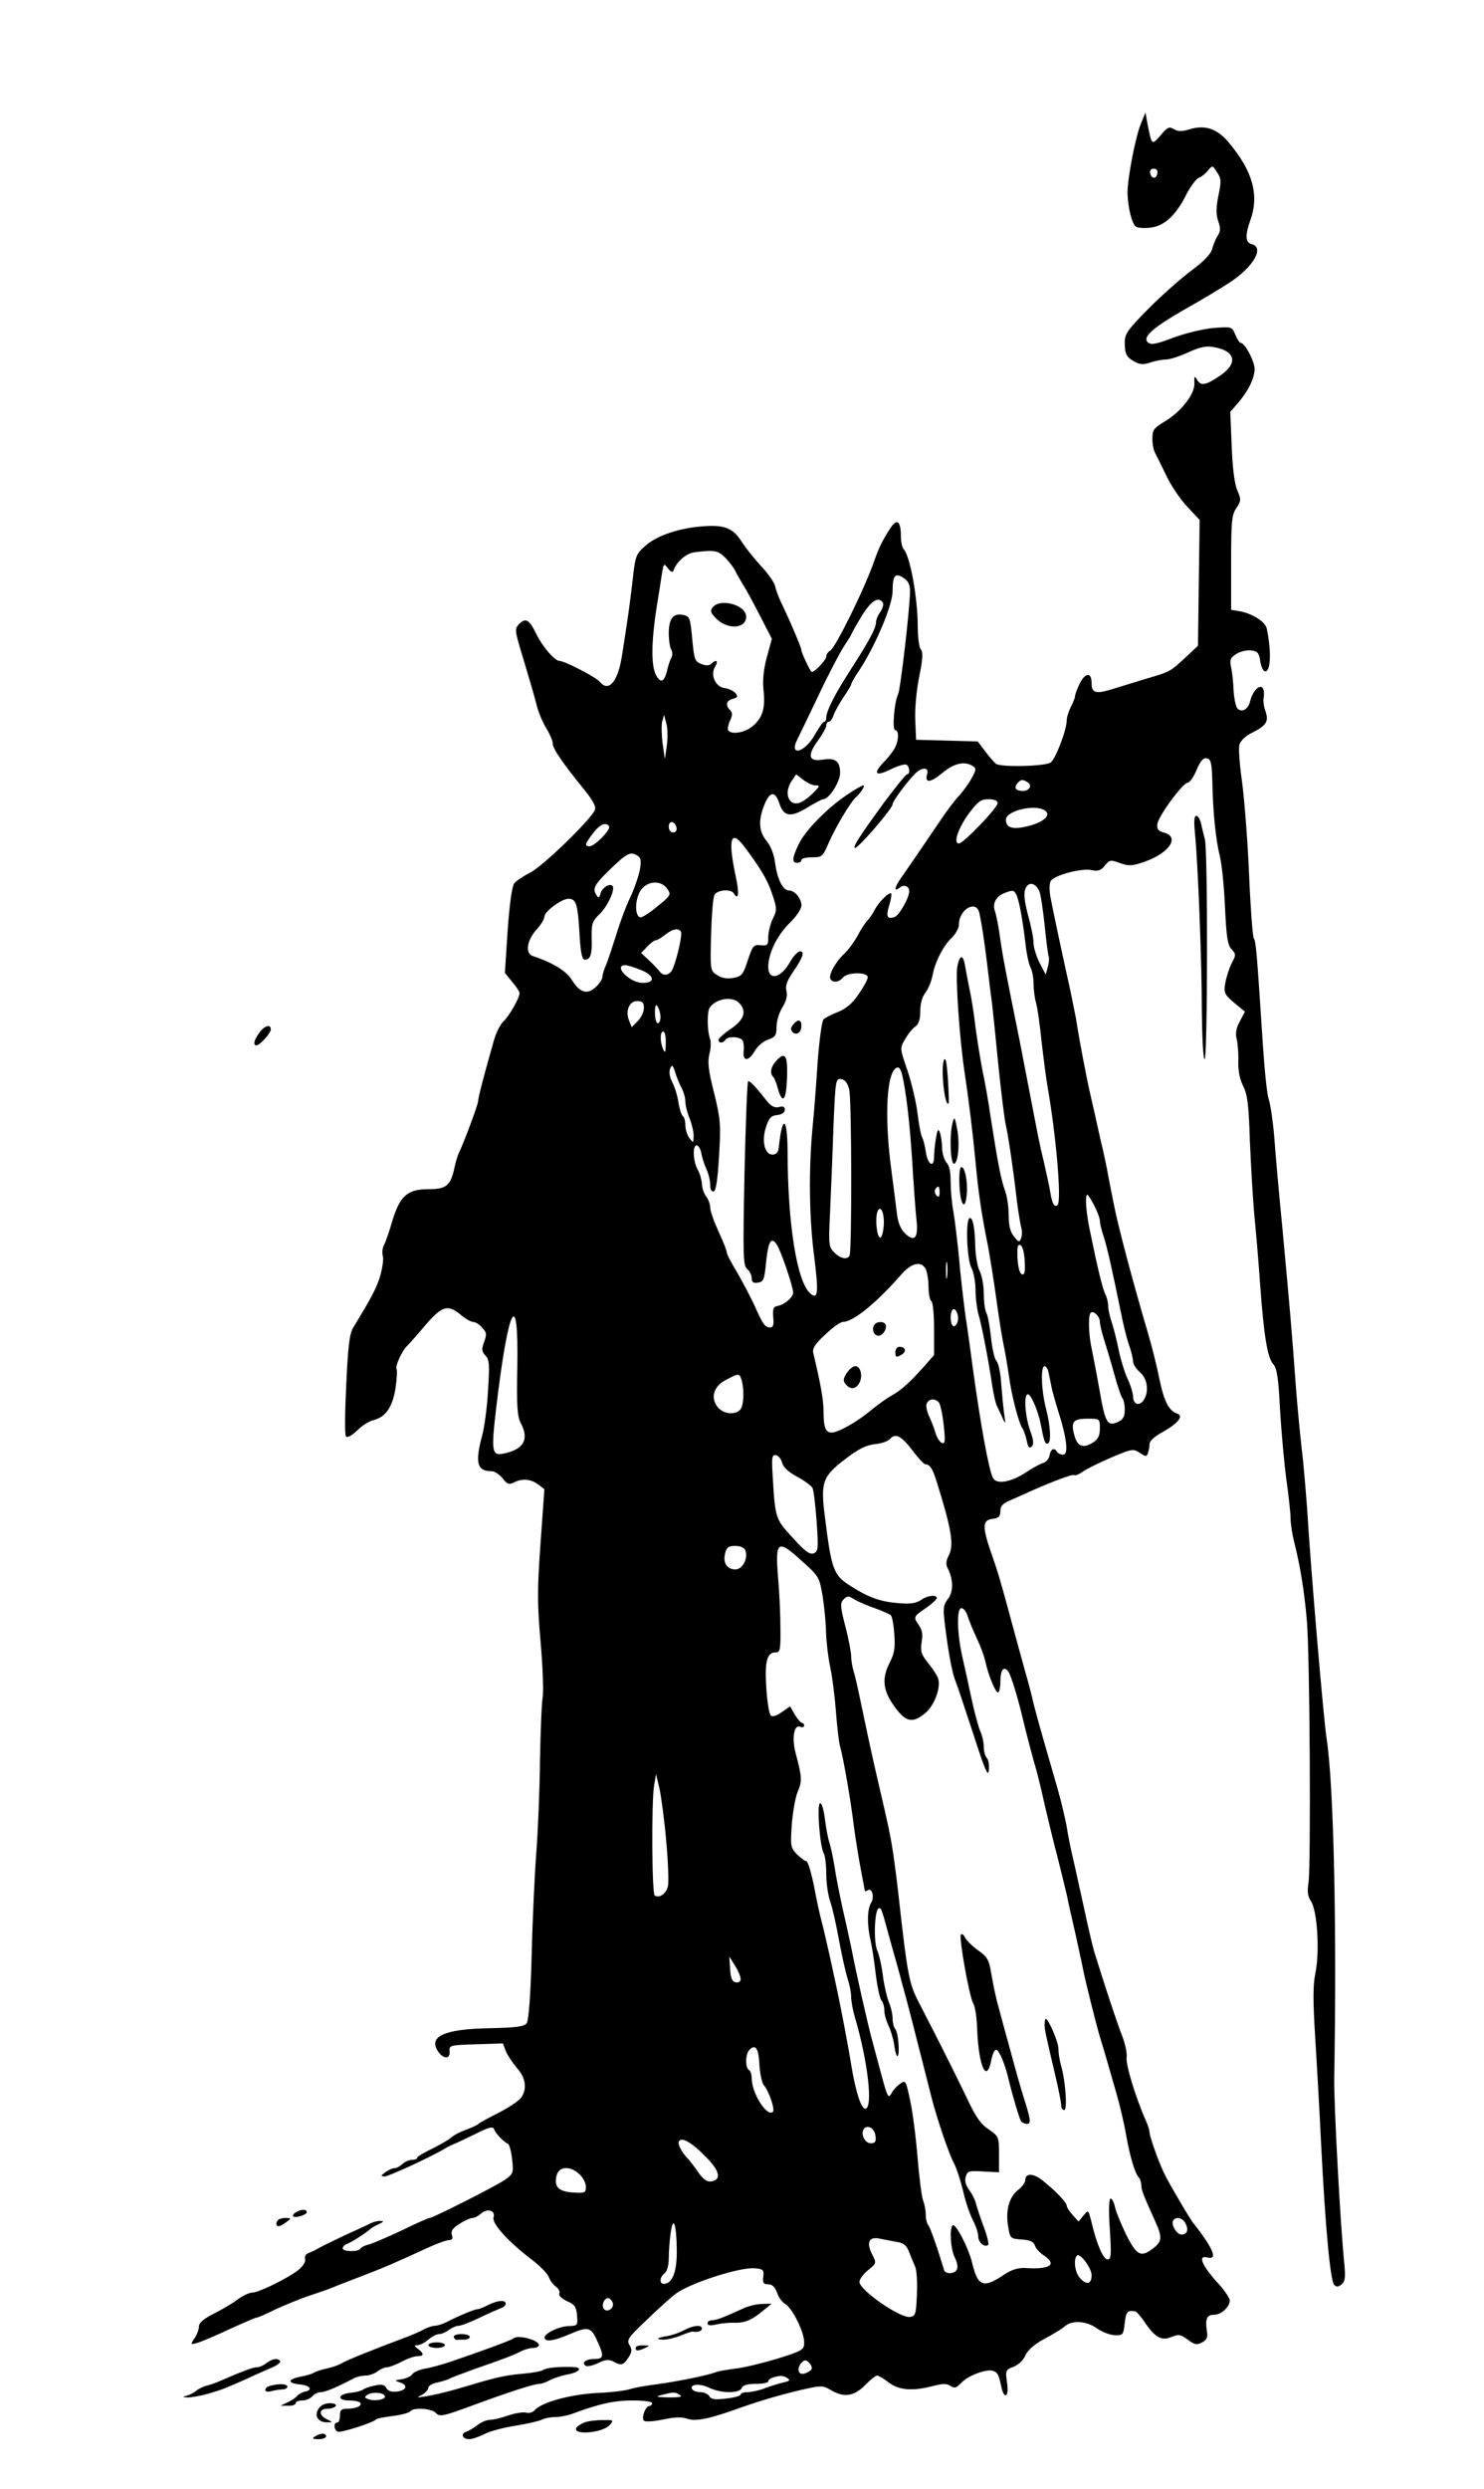 <?xml version="1.0" standalone="no"?>
<!DOCTYPE svg PUBLIC "-//W3C//DTD SVG 20010904//EN"
 "http://www.w3.org/TR/2001/REC-SVG-20010904/DTD/svg10.dtd">
<svg version="1.0" xmlns="http://www.w3.org/2000/svg"
 width="537pt" height="900pt" viewBox="0 0 537 900"
 preserveAspectRatio="xMidYMid meet">
<g transform="translate(0,900) scale(0.1,-0.1)"
fill="#000000" stroke="none">
<path d="M4129 8554 c-20 -47 -49 -198 -49 -251 1 -52 16 -114 31 -123 6 -4
30 -6 53 -3 50 6 92 45 130 122 15 28 35 55 44 58 9 3 24 15 33 26 16 20 17
20 33 -6 15 -22 16 -32 5 -84 -9 -45 -9 -67 -1 -92 9 -26 9 -37 -2 -54 -8 -12
-16 -34 -20 -48 -4 -17 -30 -44 -73 -76 -38 -28 -108 -90 -156 -138 -77 -78
-87 -92 -87 -124 0 -42 7 -54 38 -70 17 -9 31 -10 54 -2 17 6 43 11 57 11 14
0 51 12 81 26 42 19 63 24 92 19 80 -14 89 -59 22 -104 -52 -35 -69 -38 -83
-13 -9 14 -10 12 -9 -14 2 -39 -49 -104 -109 -139 -38 -23 -43 -30 -43 -61 0
-19 4 -42 10 -52 5 -9 23 -46 40 -81 17 -36 51 -87 76 -113 l45 -48 -3 -228
-3 -227 -48 -45 c-53 -49 -53 -49 -142 -75 -33 -10 -85 -26 -114 -35 -66 -21
-81 -17 -81 21 0 40 -24 37 -44 -5 -9 -19 -16 -38 -16 -44 0 -5 -7 -23 -15
-38 -8 -16 -15 -38 -15 -49 0 -34 -40 -139 -58 -152 -17 -14 -179 -18 -198 -5
-5 4 -23 24 -38 44 l-28 37 -111 3 -112 3 -3 70 c-2 40 4 107 14 157 13 64 15
90 6 100 -6 7 -11 44 -11 81 0 105 -28 258 -51 281 -5 5 -10 26 -10 46 0 54
-13 67 -36 33 -29 -43 -44 -74 -60 -120 -34 -99 -140 -314 -160 -326 -8 -4
-14 -14 -14 -21 0 -13 -47 -62 -54 -55 -8 10 -36 69 -36 78 0 9 -39 101 -75
176 -8 17 -17 41 -20 55 -3 14 -26 47 -51 73 -24 26 -56 66 -70 88 -31 49 -62
62 -139 56 -86 -6 -167 -33 -209 -70 -35 -31 -37 -36 -47 -127 -11 -93 -17
-136 -39 -275 -15 -92 -48 -129 -80 -90 -14 17 -127 75 -145 75 -17 0 -61 50
-84 97 -26 53 -38 60 -62 37 -18 -19 -17 -22 17 -134 19 -63 40 -135 46 -160
6 -24 21 -61 34 -82 13 -21 24 -46 24 -56 0 -19 37 -73 117 -171 28 -35 40
-57 36 -69 -12 -33 -188 -204 -234 -227 -25 -13 -51 -30 -58 -39 -8 -10 -17
-73 -24 -170 l-10 -154 26 -32 c15 -17 27 -36 27 -41 0 -18 -38 -84 -58 -102
-12 -11 -27 -42 -35 -70 -38 -133 -57 -208 -57 -219 0 -12 -52 -152 -70 -188
-4 -9 -11 -31 -15 -50 -14 -67 -29 -80 -94 -80 -77 0 -104 -24 -132 -117 -11
-38 -24 -76 -30 -86 -5 -10 -7 -27 -4 -38 4 -10 -1 -43 -9 -72 -14 -46 -29
-74 -98 -188 -13 -21 -19 -68 -25 -206 -5 -98 -6 -182 -1 -187 5 -6 21 3 40
21 18 18 45 35 60 38 43 11 68 46 79 114 5 34 7 66 4 71 -6 10 21 69 40 85 6
6 35 38 64 73 60 70 82 77 129 37 17 -14 36 -25 44 -25 8 0 23 -9 33 -21 16
-17 17 -24 7 -51 -10 -27 -9 -35 5 -50 14 -15 15 -34 9 -125 -3 -60 -13 -133
-21 -163 -27 -100 -19 -130 35 -130 10 0 28 -12 39 -26 16 -21 23 -23 40 -15
29 16 63 13 89 -7 l22 -17 -14 -195 c-12 -168 -12 -217 0 -355 8 -88 11 -178
8 -200 -4 -22 -8 -125 -10 -230 -1 -104 -7 -253 -13 -330 -6 -77 -14 -245 -17
-372 -4 -152 -11 -238 -18 -249 -10 -12 -36 -16 -136 -18 -163 -3 -222 -30
-184 -85 20 -28 44 -27 41 2 -2 21 1 22 96 25 l97 3 10 -27 c6 -15 24 -42 40
-61 33 -37 38 -76 16 -108 -8 -11 -45 -36 -82 -55 -38 -19 -71 -37 -74 -41 -3
-3 -22 -12 -43 -20 -21 -7 -46 -20 -55 -29 -9 -8 -41 -26 -69 -40 -29 -14 -53
-28 -53 -32 0 -5 -9 -8 -19 -8 -11 0 -26 -7 -35 -15 -8 -8 -21 -15 -28 -15 -8
0 -23 -7 -34 -15 -17 -13 -17 -14 -2 -15 14 0 171 72 218 101 8 5 22 12 30 15
8 3 44 20 79 37 49 25 65 29 69 18 5 -15 35 -47 49 -52 6 -2 13 -27 16 -56 6
-50 4 -53 -24 -74 -31 -22 -262 -139 -274 -139 -5 0 -50 -20 -101 -45 -51 -24
-105 -47 -119 -51 -14 -3 -28 -10 -31 -15 -7 -13 -64 -11 -64 1 0 6 8 14 18
17 16 6 71 42 82 53 3 3 16 11 30 17 19 9 20 12 7 12 -9 1 -25 -3 -35 -8 -9
-5 -53 -25 -97 -45 -44 -21 -87 -42 -95 -47 -8 -5 -23 -12 -33 -16 -10 -3 -16
-12 -13 -22 3 -9 -7 -25 -24 -39 -38 -30 -144 -82 -167 -82 -11 0 -34 -11 -52
-24 -18 -14 -57 -37 -87 -52 -36 -18 -54 -33 -54 -46 0 -10 -7 -30 -16 -43
-16 -24 -15 -24 13 -16 15 5 68 27 116 50 49 22 92 41 97 41 4 0 34 13 66 29
33 15 88 38 124 50 36 12 74 25 85 30 11 5 58 23 105 41 81 31 116 46 242 104
31 14 64 26 73 26 12 0 15 6 10 19 -4 14 3 24 28 40 19 12 40 21 47 21 8 0 21
7 31 16 23 20 53 11 45 -14 -7 -21 51 -86 136 -151 32 -24 60 -53 64 -65 4
-11 15 -27 25 -34 10 -7 16 -18 13 -25 -3 -8 9 -19 28 -28 28 -12 33 -20 36
-51 3 -37 2 -38 -30 -39 -37 -1 -93 -29 -87 -44 5 -14 35 -9 91 15 66 28 76
26 98 -22 27 -58 25 -68 -9 -68 -31 0 -49 -14 -31 -25 5 -3 25 1 44 10 26 13
39 14 55 6 29 -16 37 -14 55 14 13 20 14 28 4 45 -11 18 -6 27 61 90 40 39 88
82 105 95 51 39 234 98 288 93 30 -3 33 -6 30 -30 -3 -23 1 -28 18 -28 14 0
24 -9 32 -30 5 -17 19 -35 29 -41 25 -13 69 -101 69 -138 0 -28 -3 -30 -97
-60 -54 -16 -123 -33 -153 -36 -30 -4 -62 -9 -70 -13 -29 -11 -136 -33 -210
-43 -41 -5 -86 -13 -100 -18 -14 -5 -68 -12 -120 -14 -96 -5 -202 -34 -226
-63 -6 -7 -19 -11 -30 -8 -11 3 -40 -2 -64 -10 -25 -9 -55 -16 -66 -16 -12 0
-32 -8 -45 -18 -13 -10 -32 -22 -42 -25 -22 -8 -13 -27 11 -27 10 0 34 8 54
18 20 11 71 24 115 31 43 7 86 17 95 22 10 5 31 9 48 9 16 0 47 6 67 14 92 34
146 46 212 46 41 0 71 -4 71 -10 0 -5 -5 -10 -10 -10 -14 0 -30 -43 -20 -53 4
-5 35 -3 69 4 42 9 69 10 88 3 31 -11 83 0 193 40 80 28 156 50 236 68 55 12
63 12 90 -4 47 -29 85 -23 124 17 19 19 38 35 44 35 5 0 24 -11 42 -25 37 -28
86 -32 159 -13 35 9 50 10 64 1 15 -10 22 -8 40 11 25 27 92 51 115 43 17 -7
20 -13 30 -60 11 -47 28 -32 20 18 -6 44 -5 46 24 57 17 7 36 24 43 42 9 19
33 40 69 59 30 16 63 36 73 45 26 23 78 20 116 -7 18 -13 47 -24 64 -25 31 -1
32 1 37 44 5 42 9 47 39 42 4 -1 21 -20 36 -43 37 -53 59 -64 95 -49 25 10 32
9 58 -10 25 -19 33 -20 52 -10 18 10 21 18 17 43 -6 43 0 57 27 57 25 0 56 28
56 52 0 8 -17 33 -37 56 -64 69 -81 109 -43 99 30 -8 25 17 -12 71 -18 26 -36
49 -39 52 -8 8 -93 151 -108 185 -21 44 -50 128 -51 143 0 8 -6 28 -14 45 -36
81 -74 205 -69 228 2 13 -5 49 -17 79 -18 46 -61 175 -101 305 -5 17 -21 84
-35 150 -15 66 -32 147 -40 180 -8 33 -19 87 -24 120 -6 33 -20 91 -31 130
-11 38 -27 95 -36 125 -9 30 -22 78 -30 105 -8 28 -18 66 -23 85 -4 19 -17 71
-30 115 -12 44 -36 130 -52 190 -44 162 -45 164 -73 245 -31 91 -30 114 8 118
21 3 27 9 27 28 0 19 9 28 38 40 20 9 51 22 67 30 86 38 158 65 162 60 3 -3
18 3 32 13 14 10 61 33 103 51 73 31 79 32 102 17 22 -15 25 -15 30 -1 3 9 6
24 6 33 0 11 19 28 51 45 51 29 73 56 50 64 -31 10 -48 43 -65 123 -9 46 -28
122 -42 169 -54 182 -110 393 -125 473 -6 29 -14 72 -19 97 -4 25 -17 86 -29
135 -11 50 -27 122 -36 160 -15 66 -41 203 -51 270 -3 17 -12 59 -19 95 -21
94 -65 298 -74 347 -4 23 -4 48 1 57 12 21 109 47 147 40 24 -5 35 -2 49 16
17 21 21 22 55 9 32 -11 43 -11 89 5 91 32 129 91 68 106 -19 5 -24 12 -22 30
3 28 92 149 110 150 7 0 22 21 32 46 14 33 25 45 37 42 15 -3 18 -16 20 -83 2
-111 12 -210 28 -275 7 -30 15 -113 18 -184 5 -103 9 -132 23 -148 17 -18 17
-21 1 -51 -9 -18 -19 -49 -23 -71 -6 -36 -4 -41 32 -72 l39 -32 -19 -36 c-13
-24 -16 -43 -11 -63 4 -15 7 -52 6 -81 -1 -34 5 -65 18 -90 15 -30 20 -68 24
-202 4 -91 11 -214 17 -275 6 -60 15 -168 20 -240 13 -180 26 -264 47 -287 14
-16 19 -48 25 -166 5 -81 15 -194 23 -252 8 -58 15 -120 15 -139 0 -19 6 -60
14 -90 21 -84 36 -175 45 -281 11 -119 15 -890 6 -948 -5 -31 -3 -49 9 -67 23
-34 32 -184 16 -259 -9 -45 -9 -98 -1 -230 6 -94 16 -272 22 -396 15 -296 33
-488 47 -502 8 -8 15 -8 27 2 12 10 14 25 10 69 -15 146 -38 578 -37 676 10
544 -2 1060 -27 1225 -11 66 -58 618 -71 835 -5 66 -13 165 -20 220 -6 55 -16
156 -21 225 -13 184 -26 329 -49 575 -12 121 -25 267 -29 325 -5 58 -14 119
-20 135 -6 17 -15 104 -21 195 -22 339 -25 375 -33 387 -4 6 -12 110 -17 230
-5 121 -17 270 -25 333 -9 62 -14 124 -10 137 3 13 21 31 43 42 56 28 64 42
51 80 -6 17 -9 40 -6 50 2 10 1 25 -3 32 -11 17 -37 -9 -46 -46 -7 -30 -30
-43 -46 -27 -6 6 -12 35 -14 64 -1 29 -5 67 -9 85 -6 26 -3 34 18 48 14 9 38
15 54 13 23 -2 29 -9 33 -37 3 -19 10 -36 16 -38 22 -7 26 67 8 154 -5 25 -53
55 -99 63 l-30 5 0 170 c0 150 2 173 19 198 17 26 18 30 3 65 -10 24 -17 81
-20 160 l-5 123 28 32 c37 43 60 90 60 123 0 27 -35 94 -50 94 -4 0 -13 13
-20 30 -12 29 -12 29 -79 24 -36 -3 -102 -19 -145 -35 -66 -25 -82 -27 -93
-16 -19 19 20 53 137 120 52 29 122 71 156 93 88 56 131 129 84 141 -24 6 -25
32 -5 88 32 90 8 177 -78 279 -42 51 -87 66 -144 48 -26 -8 -40 -8 -55 1 -17
10 -23 8 -48 -22 -32 -37 -32 -37 -47 38 l-8 44 -16 -39z m59 -181 c-4 -22
-22 -20 -26 1 -2 10 3 16 13 16 10 0 15 -7 13 -17z m-1563 -1390 c15 -16 31
-37 36 -48 5 -11 18 -33 28 -50 11 -16 38 -67 62 -113 l42 -82 -18 -66 c-12
-44 -16 -83 -12 -121 7 -65 -4 -100 -41 -130 -28 -23 -76 -30 -87 -14 -3 5 0
21 7 36 9 19 9 28 0 37 -18 18 -14 35 10 41 18 5 19 9 9 21 -7 8 -24 16 -39
18 -33 4 -53 48 -34 78 13 21 3 27 -14 10 -7 -7 -19 -8 -36 -1 -24 9 -26 16
-33 90 -7 75 -9 82 -31 87 -37 9 -54 -12 -54 -65 0 -25 4 -52 9 -60 5 -8 5
-21 0 -30 -5 -9 -12 -31 -16 -49 -10 -40 -24 -43 -40 -11 -17 33 -16 118 2
236 9 54 18 114 21 133 6 33 6 34 21 15 10 -13 17 -16 20 -8 12 33 46 62 76
66 73 9 84 7 112 -20z m650 -77 c13 -9 19 -25 18 -47 -2 -72 -35 -354 -43
-369 -14 -27 -22 -130 -11 -130 14 0 14 -35 0 -63 -6 -12 -25 -37 -42 -54 -40
-42 -28 -52 28 -24 25 12 49 19 55 16 12 -7 14 -35 2 -35 -4 0 -41 -46 -83
-102 -88 -121 -112 -158 -106 -164 7 -8 137 142 137 158 0 11 52 81 82 111 24
24 51 23 43 -2 -10 -34 12 -32 55 4 42 35 80 44 110 25 13 -8 13 -14 -4 -44
-10 -19 -31 -47 -45 -63 -15 -15 -45 -55 -67 -88 -51 -75 -112 -165 -141 -206
-26 -36 -30 -57 -8 -39 15 13 35 6 35 -12 0 -25 -36 -88 -53 -94 -27 -9 -32 2
-19 43 6 20 9 39 7 42 -7 7 -46 -31 -61 -61 -7 -14 -20 -32 -28 -40 -7 -8 -23
-32 -34 -54 -12 -21 -33 -50 -47 -63 -32 -29 -58 -78 -50 -91 9 -15 31 -12 45
5 16 20 90 21 90 1 0 -8 -15 -35 -33 -61 -22 -33 -45 -52 -74 -64 -23 -9 -47
-21 -53 -27 -6 -6 -15 -74 -21 -150 -5 -77 -13 -186 -19 -244 -14 -151 -12
-324 6 -462 17 -135 14 -161 -15 -134 -47 43 -80 247 -81 503 0 135 -19 148
-32 23 -2 -17 -9 -25 -23 -25 -28 0 -40 49 -23 100 10 32 18 41 41 43 16 2 27
9 27 19 0 11 -6 14 -21 10 -13 -4 -27 2 -39 16 -10 12 -29 36 -43 52 -14 17
-28 28 -30 25 -3 -3 -9 -154 -13 -335 -6 -300 -5 -331 10 -344 9 -7 16 -22 16
-33 0 -14 6 -19 23 -16 20 3 23 11 29 72 8 79 19 97 40 64 15 -25 58 -150 58
-172 0 -17 -30 -43 -55 -48 -17 -3 -19 -10 -17 -41 3 -27 0 -37 -11 -37 -19 0
-27 12 -57 80 -14 30 -42 83 -62 118 -21 34 -38 67 -38 73 0 6 -13 40 -30 76
-16 35 -30 74 -30 86 0 12 -7 31 -15 41 -8 11 -15 31 -15 45 -1 14 -7 37 -15
51 -18 32 -20 93 -2 88 6 -3 13 -15 15 -29 2 -13 10 -38 18 -56 8 -17 14 -43
14 -58 0 -17 5 -25 13 -23 8 3 14 44 19 129 7 113 5 133 -18 227 -21 82 -24
112 -17 141 6 20 6 46 2 56 -10 26 -11 97 -1 111 22 33 81 43 106 18 29 -29
20 -61 -29 -94 -25 -17 -45 -35 -45 -40 0 -13 17 -13 25 0 9 14 52 12 62 -2 4
-7 6 -25 4 -40 -4 -38 19 -36 41 3 10 16 31 35 48 40 26 9 30 16 30 46 0 20 9
51 21 70 14 22 19 42 15 59 -5 18 1 36 22 67 38 55 45 77 27 77 -8 0 -25 -18
-37 -40 -33 -58 -78 -67 -78 -16 0 48 32 113 75 156 27 26 45 53 45 66 0 25
-24 54 -45 54 -22 0 -42 40 -50 98 -4 33 -16 63 -31 81 -28 34 -31 74 -8 131
20 49 39 51 54 5 16 -48 41 -52 100 -16 28 17 54 31 59 31 21 0 61 63 61 95 0
42 -17 56 -63 48 -51 -8 -57 14 -18 68 17 23 31 48 31 56 0 7 4 13 9 13 5 0
13 10 17 23 4 12 20 41 35 64 16 23 29 45 29 48 0 4 12 26 28 49 60 91 122
238 122 289 0 59 10 69 45 43z m-80 -86 c3 -5 -1 -20 -9 -32 -9 -12 -16 -29
-16 -38 0 -21 -25 -68 -91 -170 -58 -90 -89 -151 -89 -175 0 -8 -3 -15 -8 -15
-4 0 -18 -20 -32 -44 -37 -69 -99 -84 -63 -16 7 14 42 86 77 160 35 74 76 152
90 173 14 21 26 40 26 42 0 2 16 31 36 64 35 58 63 77 79 51z m-782 -515 l-7
-50 -8 55 c-4 30 -5 66 -2 80 l7 25 8 -30 c5 -16 6 -52 2 -80z m538 -145 c16
0 16 -2 -4 -23 -12 -13 -32 -29 -45 -36 -45 -24 -70 29 -36 77 l15 22 26 -20
c14 -11 34 -20 44 -20z m768 11 c17 -11 6 -31 -18 -31 -25 0 -33 11 -20 27 13
15 19 16 38 4z m-109 -75 c0 -17 -124 -146 -140 -146 -22 0 -2 57 37 110 32
42 42 50 70 50 21 0 33 -5 33 -14z m170 -26 c26 -16 -1 -42 -59 -57 -56 -14
-81 -7 -81 23 0 32 103 57 140 34z m-1332 -63 c2 -10 -3 -17 -12 -17 -10 0
-16 9 -16 21 0 24 23 21 28 -4z m-244 5 c7 -12 -52 -72 -70 -72 -20 0 -18 8
12 47 24 32 47 42 58 25z m486 -69 c62 -82 87 -124 104 -175 18 -53 18 -59 2
-91 -9 -19 -16 -49 -16 -66 0 -29 -3 -31 -27 -29 -26 3 -29 -1 -47 -54 -17
-52 -21 -58 -52 -64 -24 -4 -42 -1 -59 10 -25 16 -25 17 -22 144 2 70 7 135
12 145 8 19 59 24 70 7 17 -28 21 -3 8 58 -29 134 -20 175 27 115z m-374 -85
c-4 -22 -19 -68 -35 -102 -16 -33 -39 -95 -51 -136 -13 -41 -29 -89 -36 -107
-8 -17 -14 -37 -14 -45 0 -8 -11 -25 -24 -37 -31 -29 -58 -21 -87 26 -20 32
-68 62 -141 86 -28 10 -22 55 12 94 17 18 30 40 30 48 0 19 62 65 87 65 28 0
34 -20 40 -127 4 -67 9 -93 19 -93 21 0 27 18 25 79 -1 51 2 60 29 86 29 28
58 91 46 102 -10 10 -38 -7 -43 -28 -4 -16 -8 -17 -14 -7 -16 24 -9 38 43 89
65 63 78 70 101 57 16 -8 18 -17 13 -50z m100 -74 c13 -19 10 -24 -38 -62 -28
-24 -56 -41 -62 -39 -21 7 -18 72 5 101 26 33 74 33 95 0z m1344 -4 c5 -9 14
-66 20 -125 6 -60 13 -112 15 -115 2 -4 1 -20 -3 -35 l-8 -29 -22 42 c-12 24
-22 56 -22 72 0 17 -9 62 -20 101 -13 50 -16 77 -10 94 10 27 34 25 50 -5z
m-84 -12 c10 -15 23 -83 34 -174 4 -40 13 -81 19 -92 6 -12 11 -38 11 -59 0
-21 4 -52 9 -69 5 -17 14 -80 20 -140 7 -60 16 -131 21 -159 32 -183 52 -416
37 -432 -11 -11 -20 4 -27 49 -4 24 -15 72 -23 108 -16 65 -20 88 -57 280 -11
58 -25 128 -30 155 -51 252 -62 309 -71 373 -5 40 -14 83 -18 95 -11 28 2 55
32 67 30 12 35 12 43 -2z m-132 -70 c9 -41 18 -102 28 -183 5 -44 13 -109 18
-145 4 -36 15 -141 24 -235 10 -93 21 -186 26 -205 9 -39 28 -168 40 -275 5
-38 12 -80 15 -92 4 -13 4 -31 0 -40 -6 -16 -8 -16 -26 6 -13 16 -19 39 -19
77 0 29 -6 71 -14 91 -14 38 -26 102 -52 268 -7 50 -20 124 -29 165 -8 41 -19
111 -25 155 -5 44 -14 103 -20 130 -6 28 -13 67 -17 88 -7 47 -20 48 -29 1 -7
-38 8 -258 26 -379 17 -112 30 -223 40 -325 9 -102 22 -194 45 -305 7 -38 21
-124 30 -190 9 -66 21 -142 27 -170 6 -27 14 -77 19 -110 8 -65 36 -174 49
-190 4 -5 11 -25 15 -43 5 -25 10 -31 18 -23 9 9 7 24 -6 60 -19 55 -23 135
-6 129 12 -4 37 -65 45 -108 12 -62 15 -70 24 -70 15 0 12 61 -5 127 -17 65
-20 153 -5 153 5 0 12 -10 14 -22 3 -13 7 -34 10 -48 2 -14 14 -56 26 -95 31
-97 37 -155 17 -155 -9 0 -19 5 -22 10 -10 17 -23 11 -27 -12 -2 -12 -12 -25
-23 -28 -11 -3 -38 -18 -61 -33 -55 -37 -109 -46 -121 -21 -15 29 -45 194 -73
399 -6 44 -17 127 -26 185 -8 58 -19 155 -24 215 -6 61 -15 134 -20 164 -6 30
-10 79 -10 109 0 34 -5 59 -15 68 -8 9 -15 32 -16 52 0 20 -4 46 -8 57 -6 15
-9 11 -14 -20 -4 -22 -7 -53 -7 -68 0 -43 -24 -28 -30 19 -3 21 -9 44 -13 51
-4 6 -12 46 -17 88 -5 42 -22 112 -37 156 -27 79 -27 79 -8 111 10 18 27 39
37 46 13 9 18 26 18 56 0 27 7 52 19 67 10 13 21 40 25 60 9 50 39 109 70 138
14 14 26 35 26 48 0 56 64 91 74 41z m-1080 -67 c6 -9 -13 -93 -29 -133 -10
-24 -33 -30 -47 -12 -7 9 -25 28 -40 42 l-28 26 22 23 c12 13 26 23 31 23 5 0
20 9 34 20 28 22 48 25 57 11z m-146 -138 c52 -20 55 -49 4 -47 -47 3 -104 64
-59 64 6 0 31 -7 55 -17z m12 -138 c0 -14 -10 -35 -22 -47 l-22 -22 -9 22
c-15 34 -1 72 28 72 20 0 25 -5 25 -25z m60 -32 c0 -13 -4 -23 -10 -23 -5 0
-10 17 -10 38 0 27 3 33 10 22 5 -8 10 -25 10 -37z m19 -95 c0 -33 -2 -38 -9
-23 -12 28 -12 65 0 65 6 0 10 -19 9 -42z m59 -165 c6 -12 12 -33 12 -46 0
-14 7 -41 15 -60 8 -20 15 -49 15 -64 -1 -27 -1 -27 -15 -9 -8 11 -15 32 -15
47 0 15 -4 30 -9 33 -5 4 -12 25 -16 49 -3 23 -13 56 -22 73 -10 20 -13 38 -8
50 7 16 10 14 19 -16 6 -19 17 -45 24 -57z m796 53 c14 -58 28 -173 37 -316 5
-85 12 -179 15 -208 8 -68 -6 -85 -40 -53 -16 15 -26 38 -30 69 -3 26 -12 97
-20 157 -28 204 -17 375 24 375 4 0 11 -11 14 -24z m-191 -56 c9 -38 10 -586
1 -601 -9 -15 -33 -10 -55 12 -21 21 -21 28 -15 153 3 72 9 209 12 304 7 167
8 173 28 170 14 -2 23 -14 29 -38z m327 -372 c0 -16 -3 -19 -11 -11 -6 6 -8
16 -5 22 11 17 16 13 16 -11z m560 -48 c11 -21 20 -46 20 -54 0 -9 6 -35 14
-58 13 -41 29 -112 63 -278 8 -41 21 -93 29 -115 8 -23 14 -48 14 -58 0 -9 11
-27 25 -39 28 -24 34 -72 12 -103 -16 -21 -37 -12 -37 16 0 11 -9 41 -21 66
-11 25 -25 71 -31 102 -6 31 -17 74 -24 96 -8 23 -14 51 -14 63 0 13 -5 32
-10 42 -10 19 -27 88 -55 225 -15 69 -20 135 -10 135 2 0 14 -18 25 -40z
m-762 -71 c-2 -24 -7 -44 -13 -44 -12 0 -19 69 -10 93 11 29 26 -4 23 -49z
m510 -128 c2 -40 0 -52 -10 -49 -8 3 -14 25 -16 57 -2 40 0 52 10 49 8 -3 14
-25 16 -57z m-281 -58 c-2 -16 -4 -5 -4 22 0 28 2 40 4 28 2 -13 2 -35 0 -50z
m-77 28 c5 -11 10 -40 10 -65 0 -25 5 -48 10 -51 6 -3 10 -48 10 -101 l0 -94
-37 -42 c-53 -59 -83 -86 -118 -105 -16 -9 -50 -33 -75 -54 -51 -42 -117 -79
-141 -79 -22 0 -29 20 -29 78 0 40 -11 101 -37 209 -4 17 6 33 43 67 27 26 55
46 64 46 37 0 121 68 210 170 38 44 73 52 90 21z m115 -191 c-4 -11 -11 -18
-16 -15 -11 7 -12 48 -2 59 11 11 25 -23 18 -44z m515 1 c0 -9 6 -36 14 -61 8
-25 25 -81 37 -125 12 -44 25 -84 30 -90 5 -5 9 -24 9 -42 0 -26 -6 -36 -25
-45 -38 -17 -46 -2 -66 114 -10 57 -23 123 -28 148 -12 52 -14 124 -4 133 9
10 33 -13 33 -32z m-2108 -162 c-3 -143 0 -180 12 -204 32 -60 11 -96 -61
-111 -43 -9 -46 6 -28 161 44 372 82 449 77 154z m812 -51 c10 -38 7 -93 -6
-106 -21 -21 -66 -14 -84 14 -24 35 -9 74 36 96 44 23 46 23 54 -4z m714 -80
c5 -7 13 -44 17 -82 6 -56 5 -68 -6 -64 -8 3 -18 18 -23 34 -4 16 -15 43 -23
61 -9 18 -13 39 -10 47 8 19 31 21 45 4z m582 -93 c0 -26 -6 -39 -25 -51 -35
-23 -57 -14 -67 25 -14 50 -5 61 47 61 45 0 45 0 45 -35z m-678 -80 c21 -28
42 -50 47 -50 15 0 25 -14 39 -58 54 -172 65 -232 46 -270 -10 -18 -12 -33 -6
-45 22 -41 23 -88 2 -114 -17 -23 -18 -32 -10 -99 13 -102 26 -170 38 -199 6
-14 34 -99 64 -190 42 -131 54 -158 56 -131 2 18 -1 38 -7 44 -6 6 -11 24 -11
40 0 16 -6 43 -14 60 -7 18 -21 70 -31 117 -10 47 -24 112 -32 146 -20 87 -22
179 -4 179 8 0 18 -13 23 -30 5 -16 20 -52 33 -80 13 -27 26 -63 30 -80 10
-49 37 -115 46 -115 5 0 9 18 9 39 0 43 12 58 28 38 9 -11 34 -91 52 -167 12
-52 41 -161 50 -190 4 -14 18 -70 30 -125 13 -55 34 -143 48 -195 13 -52 28
-113 33 -135 4 -22 18 -83 30 -135 11 -52 25 -113 29 -135 8 -40 44 -185 60
-240 5 -16 16 -52 24 -80 8 -27 24 -84 36 -125 12 -41 28 -109 35 -150 14 -79
32 -139 46 -154 5 -6 9 -18 9 -28 0 -16 7 -35 52 -134 24 -54 23 -69 -8 -93
-45 -35 -60 -28 -98 47 -18 37 -37 82 -41 100 -3 17 -11 32 -16 32 -6 0 -8
-41 -3 -110 6 -95 5 -110 -8 -110 -16 0 -40 56 -59 138 -11 42 -11 42 -28 21
l-18 -22 -21 23 c-12 13 -22 29 -22 34 0 12 -39 53 -88 92 -33 26 -62 27 -62
0 0 -8 -12 -24 -26 -35 -32 -25 -46 -74 -36 -131 7 -44 8 -45 49 -48 30 -2 44
-8 48 -22 3 -10 17 -25 30 -34 53 -35 26 -53 -66 -47 -25 1 -48 -6 -74 -23
-75 -51 -96 -45 -116 37 -13 57 -62 151 -72 140 -12 -12 -7 -87 8 -116 8 -15
12 -34 8 -42 -6 -18 -42 -20 -47 -3 -22 74 -50 155 -57 162 -5 6 -9 22 -9 37
0 15 -4 39 -10 53 -5 14 -14 85 -20 158 -6 73 -18 166 -27 205 -15 71 -16 72
-36 58 -12 -8 -26 -24 -32 -36 -10 -18 -14 -11 -34 63 -12 45 -29 108 -37 138
-14 52 -57 240 -73 325 -5 22 -18 85 -31 140 -12 55 -26 125 -30 155 -5 30
-13 69 -18 85 -6 17 -13 56 -17 88 -4 31 -11 57 -17 57 -13 0 -2 -155 13 -182
5 -9 9 -43 9 -75 0 -31 6 -75 14 -98 8 -22 22 -85 32 -140 10 -55 24 -117 31
-139 7 -21 13 -51 13 -66 0 -15 6 -50 14 -76 47 -159 66 -329 37 -329 -15 0
-35 62 -51 160 -12 75 -39 214 -51 270 -6 28 -18 82 -26 120 -9 39 -21 93 -28
120 -8 28 -21 89 -30 138 -10 48 -22 87 -27 87 -5 0 -20 11 -34 25 -23 23 -24
29 -19 107 4 46 13 100 22 120 16 37 15 54 -8 139 -14 54 -6 104 16 95 8 -3
15 -1 15 4 0 6 -4 10 -8 10 -4 0 -16 14 -26 30 l-17 30 -30 -21 c-20 -14 -34
-18 -40 -12 -6 6 -13 51 -16 100 -6 96 2 128 34 128 16 0 18 9 17 90 0 50 -4
134 -9 187 -10 127 0 133 87 53 62 -55 63 -58 75 -128 6 -40 12 -98 12 -129 1
-31 7 -87 15 -125 8 -37 17 -111 21 -163 4 -52 10 -108 15 -125 12 -43 39
-197 50 -290 6 -44 17 -114 25 -155 8 -41 14 -76 15 -78 0 -2 5 0 10 3 16 10
25 -25 12 -46 -14 -22 -15 -79 -2 -134 5 -22 14 -78 19 -124 6 -47 15 -89 21
-95 5 -5 10 -21 10 -35 0 -15 7 -38 14 -53 8 -16 18 -48 22 -73 3 -25 9 -43
12 -40 9 9 2 89 -9 99 -5 6 -9 22 -9 37 0 15 -6 42 -14 60 -7 19 -17 61 -21
94 -4 33 -13 75 -21 93 -14 35 -9 152 7 152 9 0 9 -2 44 -130 15 -52 33 -117
40 -145 8 -27 33 -122 55 -210 23 -88 45 -178 51 -200 20 -78 62 -201 80 -235
10 -19 25 -65 34 -102 8 -37 24 -84 35 -105 11 -21 20 -48 20 -61 0 -21 24
-41 36 -29 3 3 -4 32 -16 64 -12 32 -24 69 -28 83 -3 14 -14 37 -25 51 -13 18
-17 34 -12 49 6 20 12 21 63 18 l57 -3 0 65 c0 63 -1 65 -37 90 -29 19 -48 46
-80 115 -24 50 -66 135 -94 190 -28 55 -65 127 -82 160 -32 62 -39 101 -67
350 -7 66 -18 152 -24 190 -12 75 -16 91 -61 285 -16 69 -38 172 -50 230 -12
58 -25 119 -31 136 -5 17 -9 42 -9 55 0 14 -9 63 -21 108 -19 74 -19 85 -6 98
13 13 17 13 38 0 13 -8 47 -23 74 -32 28 -10 54 -22 58 -25 5 -4 11 -35 13
-68 4 -48 1 -69 -15 -101 -31 -60 -27 -102 15 -161 42 -58 66 -63 113 -24 32
27 56 91 46 124 -3 10 -19 35 -36 56 -26 32 -29 44 -24 76 5 26 2 44 -9 60
-22 31 -21 32 24 63 22 15 40 32 40 36 0 14 -34 10 -58 -7 -17 -11 -38 -15
-80 -11 -66 5 -108 20 -174 62 -62 39 -69 58 -93 250 -16 126 -9 146 75 210
46 35 73 49 106 53 24 2 49 11 55 19 19 22 41 11 81 -42z m-472 -44 c4 -16 22
-33 53 -50 27 -14 52 -33 57 -41 4 -8 11 -63 15 -122 7 -99 6 -108 -11 -115
-14 -5 -32 8 -75 56 -63 68 -64 70 -73 224 -4 68 -3 78 12 75 9 -2 19 -14 22
-27z m-133 -317 c11 -29 -10 -69 -36 -69 -30 0 -46 24 -37 58 5 22 12 27 37
27 18 0 32 -6 36 -16z m-286 -1054 c7 -74 9 -147 6 -161 -7 -27 -31 -44 -48
-33 -10 6 -12 340 -2 399 l7 40 13 -55 c6 -30 18 -116 24 -190z m269 -496 c0
-9 -7 -14 -17 -12 -14 2 -19 15 -21 48 l-3 45 21 -33 c11 -18 20 -39 20 -48z
m68 -310 c2 -32 9 -66 16 -74 18 -20 41 -88 33 -96 -21 -21 -77 67 -77 122 0
12 -4 26 -10 29 -14 9 -13 58 2 73 22 22 33 6 36 -54z m420 -257 c3 -21 -1
-27 -17 -27 -21 0 -37 32 -26 50 12 20 40 5 43 -23z m-610 -80 c47 -48 53 -80
15 -85 -14 -2 -28 7 -44 30 -12 18 -35 48 -51 65 -15 19 -25 40 -22 48 8 21
47 -1 102 -58z m-461 -59 c13 -12 23 -32 23 -45 0 -22 -3 -24 -46 -21 -53 3
-70 21 -60 61 8 34 49 37 83 5z m2193 -178 c12 -23 6 -40 -15 -40 -17 0 -38
36 -30 50 10 17 34 11 45 -10z m-1841 -95 c1 -75 -14 -118 -42 -123 -21 -4
-23 21 -2 38 9 7 15 29 15 55 0 23 3 64 7 91 9 66 21 32 22 -61z m798 28 c24
-4 34 -13 43 -37 7 -17 16 -40 21 -51 6 -11 9 -56 7 -100 -3 -73 -5 -80 -25
-83 -36 -5 -183 97 -183 127 0 9 14 28 31 42 31 25 31 26 15 57 -22 43 -12 66
28 57 17 -3 45 -9 63 -12z m703 -120 c0 -31 -16 -37 -40 -13 -20 20 -27 69
-13 84 11 11 53 -45 53 -71z m-1733 -99 c7 -18 -17 -38 -31 -24 -11 11 -1 40
14 40 6 0 13 -7 17 -16z m719 -242 c-3 -5 -15 -12 -26 -15 -23 -6 -28 21 -8
41 10 10 15 9 26 -2 8 -8 12 -18 8 -24z m-87 -31 c12 -8 8 -11 -15 -16 -16 -4
-46 -13 -67 -21 -20 -8 -49 -14 -62 -14 -14 0 -25 -4 -25 -9 0 -4 -23 -11 -52
-14 -41 -5 -54 -3 -61 8 -4 8 -19 15 -32 15 -13 0 -27 5 -30 10 -12 19 27 23
61 6 44 -21 110 -21 118 -1 4 10 20 15 51 15 25 0 45 4 45 9 0 9 19 17 45 20
6 0 17 -3 24 -8z m-389 -61 c11 -7 -1 -9 -40 -9 -46 1 -50 3 -25 9 43 11 48
11 65 0z"/>
<path d="M2580 6805 c-11 -13 -9 -20 9 -39 41 -44 111 -41 111 4 0 42 -92 68
-120 35z"/>
<path d="M3062 6124 c-71 -48 -151 -130 -173 -179 -23 -49 -24 -65 -4 -65 8 0
15 5 15 10 0 6 17 10 38 10 37 0 39 2 61 53 23 53 77 144 96 162 21 19 37 45
29 45 -5 0 -33 -16 -62 -36z"/>
<path d="M2870 5295 c-9 -11 -10 -19 -2 -27 14 -14 32 -1 32 23 0 23 -13 25
-30 4z"/>
<path d="M2807 5162 c-18 -20 -22 -44 -9 -56 4 -4 12 -23 17 -43 17 -58 30
-43 33 40 3 82 -7 97 -41 59z"/>
<path d="M3416 5167 c-13 -28 3 -176 17 -156 1 2 0 42 -3 89 -4 58 -8 79 -14
67z"/>
<path d="M3447 4940 c-12 -45 -8 -152 6 -148 15 6 21 80 9 133 -7 37 -9 38
-15 15z"/>
<path d="M3472 4713 c3 -71 21 -93 26 -34 5 45 -6 101 -19 101 -6 0 -9 -27 -7
-67z"/>
<path d="M3507 4594 c-13 -14 -8 -148 8 -178 8 -15 15 -51 15 -80 0 -28 5 -67
10 -86 12 -39 36 -163 50 -257 5 -34 13 -70 19 -80 5 -10 14 -29 20 -43 10
-22 10 -20 5 15 -3 22 -8 72 -11 110 -2 39 -10 77 -18 85 -7 8 -15 46 -19 84
-4 38 -11 77 -16 87 -6 10 -10 42 -10 71 0 29 -7 66 -15 82 -8 15 -15 56 -16
90 -1 68 -10 111 -22 100z"/>
<path d="M3167 4213 c-15 -14 -7 -43 12 -43 18 0 35 33 23 44 -7 8 -27 7 -35
-1z"/>
<path d="M3240 4110 c0 -18 3 -19 20 -10 22 12 18 30 -6 30 -8 0 -14 -9 -14
-20z"/>
<path d="M3064 4035 c-13 -20 -14 -28 -4 -40 17 -21 37 -19 50 5 13 25 4 60
-15 60 -8 0 -22 -11 -31 -25z"/>
<path d="M3477 2004 c-7 -13 30 -222 45 -249 7 -11 13 -54 14 -95 6 -134 34
-195 51 -110 4 23 13 40 18 38 11 -2 32 -52 45 -108 15 -62 38 -138 44 -149 4
-6 14 -11 22 -11 16 0 14 15 -13 100 -8 25 -28 95 -44 155 -17 61 -37 135 -45
165 -9 30 -20 83 -26 118 -9 56 -14 65 -49 90 -21 15 -42 36 -47 46 -5 11 -11
15 -15 10z"/>
<path d="M3780 1680 c0 -20 4 -37 40 -190 11 -47 20 -93 20 -103 0 -9 5 -17
11 -17 12 0 5 106 -12 163 -5 18 -9 44 -9 59 0 24 -36 108 -46 108 -2 0 -4 -9
-4 -20z"/>
<path d="M4324 5988 c11 -110 25 -467 25 -645 1 -95 5 -173 10 -173 11 0 12
754 1 795 -4 17 -11 42 -14 58 -4 15 -11 27 -17 27 -8 0 -9 -20 -5 -62z"/>
<path d="M938 5265 c-19 -25 -23 -45 -10 -45 12 0 52 44 52 58 0 20 -24 13
-42 -13z"/>
<path d="M1070 1000 c-8 -5 -12 -11 -9 -14 7 -8 49 5 49 15 0 12 -21 11 -40
-1z"/>
<path d="M1007 973 c-10 -9 -9 -23 1 -23 5 0 17 7 28 15 19 14 19 14 -2 15
-11 0 -24 -3 -27 -7z"/>
<path d="M1766 665 c-15 -8 -33 -15 -38 -15 -11 0 -66 -23 -111 -46 -16 -8
-35 -14 -44 -14 -8 0 -27 -6 -41 -14 -15 -8 -45 -21 -67 -29 -105 -39 -212
-82 -230 -93 -11 -7 -36 -15 -55 -19 -19 -4 -39 -11 -45 -15 -5 -4 -27 -10
-47 -14 -48 -9 -49 -24 -3 -28 37 -3 49 -21 18 -26 -10 -2 -22 -9 -28 -16 -5
-6 -21 -17 -35 -23 l-25 -12 28 0 c15 -1 27 4 27 9 0 6 11 10 24 10 13 0 29 7
36 15 7 8 21 15 31 15 16 0 61 19 121 51 10 5 28 9 41 9 13 0 32 7 43 15 10 8
26 15 34 15 8 0 32 9 53 20 20 11 46 20 57 20 25 0 25 9 3 26 -16 12 -16 13
-2 14 9 0 26 9 39 20 13 11 30 20 39 20 9 0 25 7 35 15 11 8 27 15 35 15 9 0
43 13 76 29 33 16 68 31 78 35 9 3 17 10 17 16 0 15 -30 12 -64 -5z"/>
<path d="M2690 653 c-74 -34 -99 -43 -114 -43 -9 0 -16 -5 -16 -11 0 -8 11 -9
33 -4 17 4 47 7 65 6 37 -1 63 10 105 45 l29 24 -34 -1 c-18 0 -49 -7 -68 -16z"/>
<path d="M2475 574 c-16 -9 -43 -18 -60 -21 -39 -6 -45 -13 -13 -13 14 0 42 7
62 15 19 8 39 15 43 14 19 -3 33 2 33 11 0 15 -31 12 -65 -6z"/>
<path d="M1642 549 c2 -6 7 -10 11 -10 4 1 16 1 27 1 11 0 20 5 20 10 0 6 -14
10 -31 10 -17 0 -29 -5 -27 -11z"/>
<path d="M1857 544 c-6 -6 -115 -46 -227 -84 -30 -10 -72 -22 -93 -25 -20 -4
-41 -13 -45 -20 -4 -7 -20 -15 -37 -18 -28 -4 -29 -5 -7 -12 30 -10 23 -29
-13 -33 -18 -2 -31 2 -37 13 -7 12 -17 15 -41 9 -18 -3 -37 -10 -42 -14 -6 -5
-25 -10 -44 -12 -48 -4 -54 -28 -7 -28 19 0 37 -4 40 -9 7 -11 -17 -21 -50
-21 -19 0 -24 -5 -24 -25 0 -14 -4 -25 -10 -25 -14 0 -12 -28 3 -33 12 -4 128
33 137 44 3 4 31 9 62 13 32 4 60 12 63 17 9 14 75 11 91 -5 16 -17 23 -15
164 37 112 41 194 67 212 67 7 0 25 6 39 14 14 7 42 16 62 20 45 8 58 26 20
27 -52 2 -98 -3 -108 -11 -5 -4 -37 -10 -70 -13 -62 -5 -99 -13 -195 -42 -69
-21 -126 -35 -165 -41 -28 -4 -29 -4 -7 7 12 7 22 18 22 25 0 7 15 16 33 19
17 4 37 10 42 13 6 4 44 18 85 33 134 47 145 52 172 65 14 8 36 14 47 14 12 0
21 5 21 10 0 19 -77 39 -93 24z m-464 -209 c2 -12 -38 -19 -61 -10 -14 5 -14
7 -2 16 18 11 60 8 63 -6z"/>
<path d="M1550 520 c0 -5 14 -10 30 -10 17 0 30 5 30 10 0 6 -13 10 -30 10
-16 0 -30 -4 -30 -10z"/>
<path d="M2300 510 c0 -12 8 -12 35 0 18 8 17 9 -7 9 -16 1 -28 -3 -28 -9z"/>
<path d="M964 455 c-10 -8 -26 -15 -35 -15 -14 0 -51 -14 -134 -50 -11 -5 -31
-12 -45 -16 -14 -3 -32 -12 -40 -19 -8 -7 -24 -15 -35 -18 -16 -4 -16 -5 5 -6
14 0 48 6 75 14 51 15 58 18 135 52 25 12 64 29 87 39 23 9 40 21 37 26 -8 12
-28 10 -50 -7z"/>
<path d="M978 373 c-10 -2 -18 -9 -18 -15 0 -6 10 -8 23 -4 12 3 30 6 40 6 9
0 17 5 17 10 0 10 -30 12 -62 3z"/>
<path d="M1152 289 c-16 -25 0 -49 32 -48 21 0 21 0 -1 11 -31 15 -29 38 1 38
14 0 28 5 31 10 4 6 -6 10 -22 10 -18 0 -33 -8 -41 -21z"/>
<path d="M2114 240 c-12 -5 -25 -13 -28 -18 -17 -29 94 -20 120 9 16 18 15 19
-27 18 -24 0 -54 -4 -65 -9z"/>
<path d="M1140 190 c-12 -8 -9 -10 13 -10 15 0 27 5 27 10 0 13 -20 13 -40 0z"/>
</g>
</svg>

